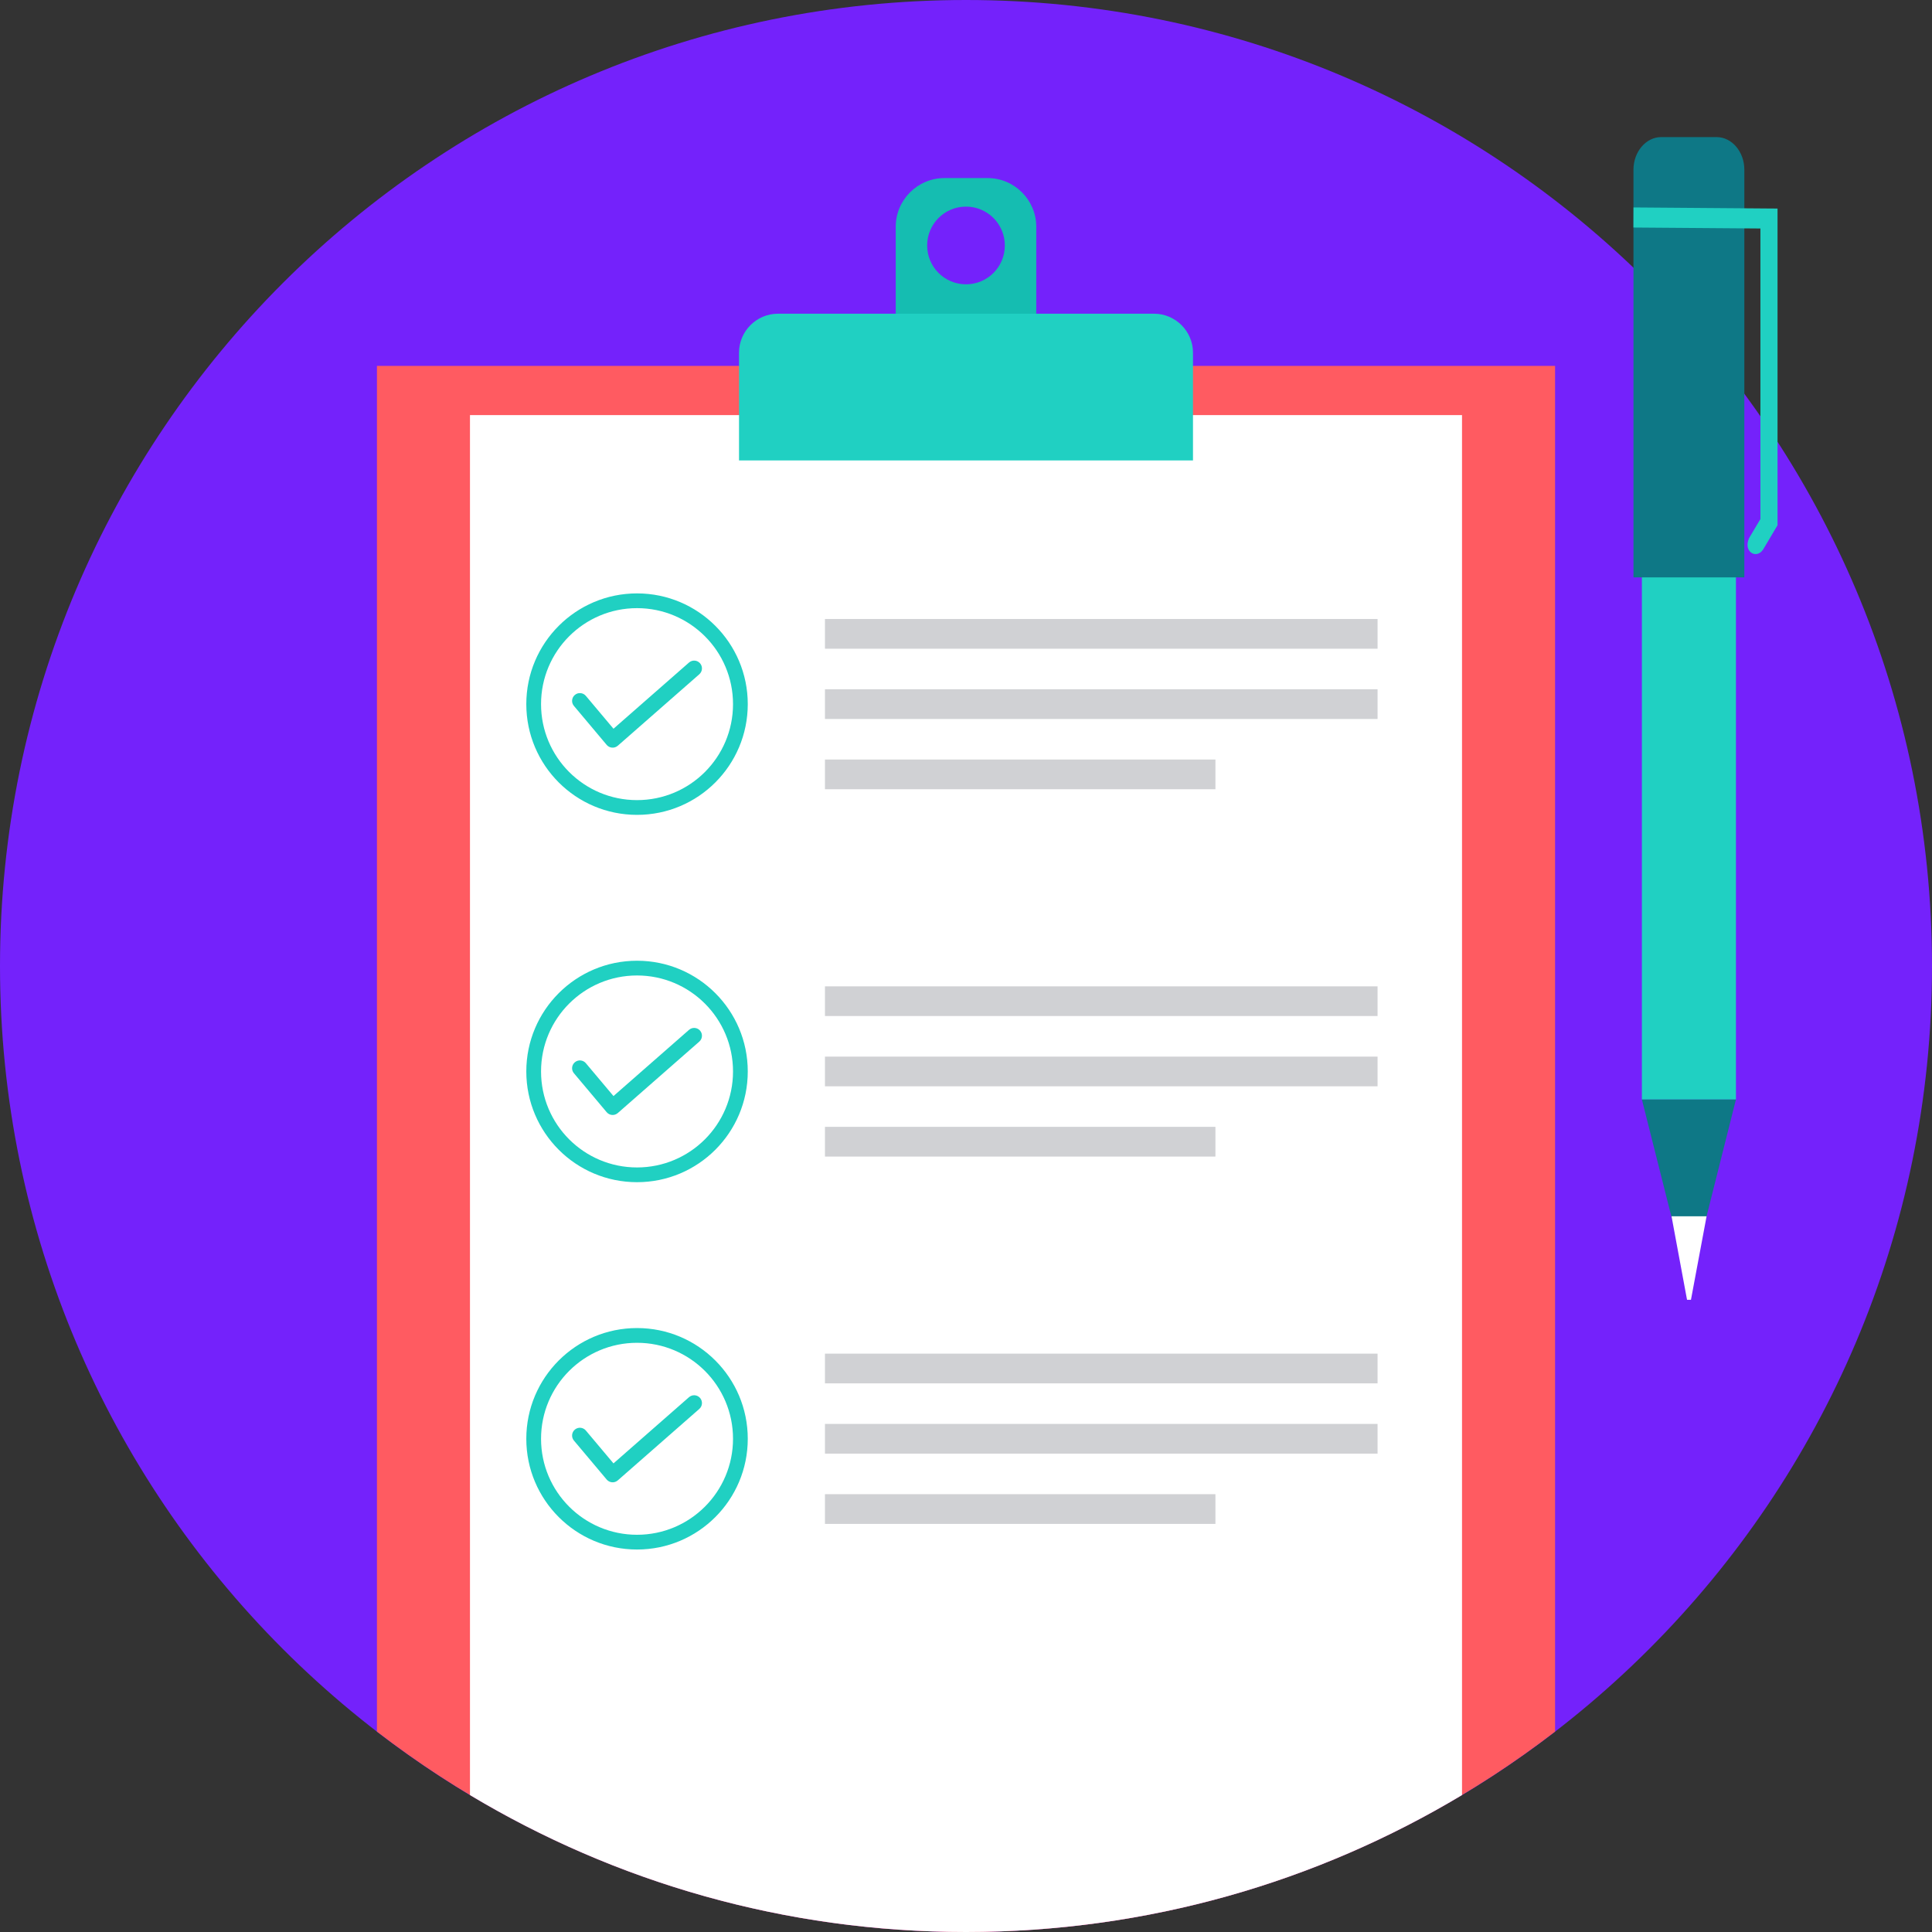 <?xml version="1.0" encoding="iso-8859-1"?>
<!-- Generator: Adobe Illustrator 19.0.0, SVG Export Plug-In . SVG Version: 6.00 Build 0)  -->
<svg version="1.1" id="Layer_1" xmlns="http://www.w3.org/2000/svg" xmlns:xlink="http://www.w3.org/1999/xlink" x="0px" y="0px"
	 viewBox="0 0 512 512" style="enable-background:new 0 0 512 512;" xml:space="preserve">
<rect x="0" y="0" width="512" height="512" fill="#333333" stroke="none"/>
<path style="fill:#7422fb;" d="M256.001,0C397.385,0,512,114.615,512,256.001C512,397.385,397.385,512,256.001,512
	S0,397.385,0,256.001S114.615,0,256.001,0z"/>
<path style="fill:#FF5B61;" d="M99.889,96.961h312.223v361.924C368.903,492.183,314.769,512,256.001,512
	c-58.77,0-112.902-19.815-156.11-53.113V96.963L99.889,96.961z"/>
<path style="fill:#FFFFFF;" d="M124.548,109.998H387.45v365.704C349.024,498.742,304.06,512,255.999,512
	c-48.064,0-93.025-13.258-131.451-36.294V110V109.998z"/>
<path style="fill:#15BDB1;" d="M250.271,47.19h11.459c7.089,0,12.89,5.799,12.89,12.892v29.721h-37.24V60.082
	C237.379,52.991,243.182,47.19,250.271,47.19z M255.999,54.755L255.999,54.755c-5.689,0-10.294,4.608-10.294,10.297
	c0,5.686,4.606,10.294,10.294,10.294c5.689,0,10.294-4.608,10.294-10.294C266.293,59.363,261.687,54.755,255.999,54.755z"/>
<path style="fill:#20D0C2;" d="M206.169,83.136h99.664c5.677,0,10.321,4.643,10.321,10.323v28.564H195.848V93.459
	C195.848,87.78,200.492,83.136,206.169,83.136z"/>
<g>
	<path style="fill:#D0D1D4;" d="M218.622,164.041h146.446v7.876H218.622V164.041z M218.622,201.281L218.622,201.281H322.1v7.876
		H218.622V201.281z M218.622,182.661L218.622,182.661h146.446v7.876H218.622V182.661z"/>
	<path style="fill:#D0D1D4;" d="M218.622,261.388h146.446v7.876H218.622V261.388z M218.622,298.628L218.622,298.628H322.1v7.878
		H218.622V298.628z M218.622,280.01L218.622,280.01h146.446v7.876H218.622V280.01z"/>
	<path style="fill:#D0D1D4;" d="M218.622,358.732h146.446v7.876H218.622V358.732z M218.622,395.972L218.622,395.972H322.1v7.878
		H218.622V395.972z M218.622,377.352L218.622,377.352h146.446v7.878H218.622V377.352z"/>
</g>
<path style="fill:#20D0C2;" d="M435.117,291.389h24.924V59.006h-24.924V291.389z"/>
<g>
	<path style="fill:#0E7886;" d="M447.592,340.89l12.446-49.501h-24.919L447.592,340.89z"/>
	<path style="fill:#0E7886;" d="M440.232,36.332h14.693c4.039,0,7.344,3.894,7.344,8.65v108.031h-29.384V44.981
		C432.885,40.223,436.191,36.332,440.232,36.332z"/>
</g>
<path style="fill:#FFFFFF;" d="M447.083,344.466h1.036l4.143-22.135h-9.291L447.083,344.466z"/>
<g>
	<path style="fill:#20D0C2;" d="M432.896,54.974l35.908,0.278l2.26,0.015v2.644v80.466v0.822l-0.419,0.701l-3.402,5.728
		c-1.746,2.661-5.382,0.62-3.704-3.049l2.988-5.027V60.554l-33.648-0.258l0.02-5.323H432.896z"/>
	<path style="fill:#20D0C2;" d="M152.093,187.073c-0.734-0.873-0.622-2.176,0.254-2.91c0.871-0.734,2.176-0.622,2.91,0.251
		l7.322,8.709l20.016-17.546c0.86-0.752,2.167-0.666,2.921,0.196c0.752,0.86,0.666,2.167-0.196,2.919l-21.601,18.937l-0.002-0.004
		l-0.031,0.029c-0.873,0.734-2.176,0.62-2.91-0.251l-8.68-10.328L152.093,187.073z"/>
	<path style="fill:#20D0C2;" d="M168.819,157.257c8.105,0,15.438,3.285,20.75,8.595c5.309,5.311,8.597,12.647,8.597,20.75
		c0,8.101-3.287,15.438-8.597,20.75c-5.309,5.309-12.645,8.595-20.75,8.595c-8.101,0-15.438-3.285-20.748-8.595
		c-5.309-5.309-8.595-12.647-8.595-20.75c0-8.105,3.285-15.438,8.595-20.75C153.381,160.542,160.718,157.257,168.819,157.257z
		 M186.808,168.614L186.808,168.614c-4.604-4.602-10.965-7.45-17.989-7.45c-7.025,0-13.383,2.849-17.987,7.45
		c-4.604,4.604-7.45,10.965-7.45,17.989c0,7.022,2.846,13.383,7.45,17.987c4.604,4.604,10.965,7.45,17.987,7.45
		c7.025,0,13.386-2.846,17.989-7.45c4.602-4.604,7.45-10.965,7.45-17.987C194.259,179.579,191.41,173.218,186.808,168.614z"/>
	<path style="fill:#20D0C2;" d="M152.093,284.419c-0.734-0.875-0.622-2.178,0.254-2.913c0.871-0.734,2.176-0.62,2.91,0.251
		l7.322,8.709l20.016-17.544c0.86-0.754,2.167-0.666,2.921,0.194c0.752,0.862,0.666,2.167-0.196,2.921l-21.601,18.935l-0.002-0.002
		l-0.031,0.026c-0.873,0.734-2.176,0.622-2.91-0.251l-8.68-10.325L152.093,284.419z"/>
	<path style="fill:#20D0C2;" d="M168.819,254.603c8.105,0,15.438,3.285,20.75,8.595c5.309,5.309,8.597,12.647,8.597,20.748
		c0,8.105-3.287,15.438-8.597,20.75c-5.309,5.309-12.645,8.595-20.75,8.595c-8.101,0-15.438-3.285-20.748-8.595
		c-5.309-5.311-8.595-12.647-8.595-20.75c0-8.101,3.285-15.438,8.595-20.748S160.718,254.603,168.819,254.603z M186.808,265.96
		L186.808,265.96c-4.604-4.604-10.965-7.45-17.989-7.45c-7.025,0-13.383,2.846-17.987,7.45c-4.604,4.604-7.45,10.965-7.45,17.987
		c0,7.025,2.846,13.386,7.45,17.989c4.604,4.602,10.965,7.45,17.987,7.45c7.025,0,13.386-2.849,17.989-7.45
		c4.602-4.604,7.45-10.965,7.45-17.989C194.259,276.925,191.41,270.564,186.808,265.96z"/>
	<path style="fill:#20D0C2;" d="M152.093,381.766c-0.734-0.875-0.622-2.176,0.254-2.913c0.871-0.734,2.176-0.622,2.91,0.251
		l7.322,8.709l20.016-17.546c0.86-0.752,2.167-0.666,2.921,0.196c0.752,0.86,0.666,2.167-0.196,2.919l-21.601,18.935l-0.002-0.002
		l-0.031,0.029c-0.873,0.734-2.176,0.62-2.91-0.254l-8.68-10.325H152.093z"/>
	<path style="fill:#20D0C2;" d="M168.819,351.948c8.105,0,15.438,3.285,20.75,8.597c5.309,5.309,8.597,12.645,8.597,20.75
		c0,8.101-3.287,15.438-8.597,20.748c-5.309,5.309-12.645,8.595-20.75,8.595c-8.101,0-15.438-3.285-20.748-8.595
		s-8.595-12.647-8.595-20.748c0-8.105,3.285-15.438,8.595-20.75S160.718,351.948,168.819,351.948z M186.808,363.305L186.808,363.305
		c-4.604-4.602-10.965-7.45-17.989-7.45c-7.025,0-13.383,2.849-17.987,7.45c-4.604,4.604-7.45,10.965-7.45,17.989
		c0,7.022,2.846,13.383,7.45,17.987c4.604,4.604,10.965,7.45,17.987,7.45c7.025,0,13.386-2.846,17.989-7.45
		c4.602-4.604,7.45-10.965,7.45-17.987C194.259,374.269,191.41,367.908,186.808,363.305z"/>
</g>
<g>
</g>
<g>
</g>
<g>
</g>
<g>
</g>
<g>
</g>
<g>
</g>
<g>
</g>
<g>
</g>
<g>
</g>
<g>
</g>
<g>
</g>
<g>
</g>
<g>
</g>
<g>
</g>
<g>
</g>
</svg>
